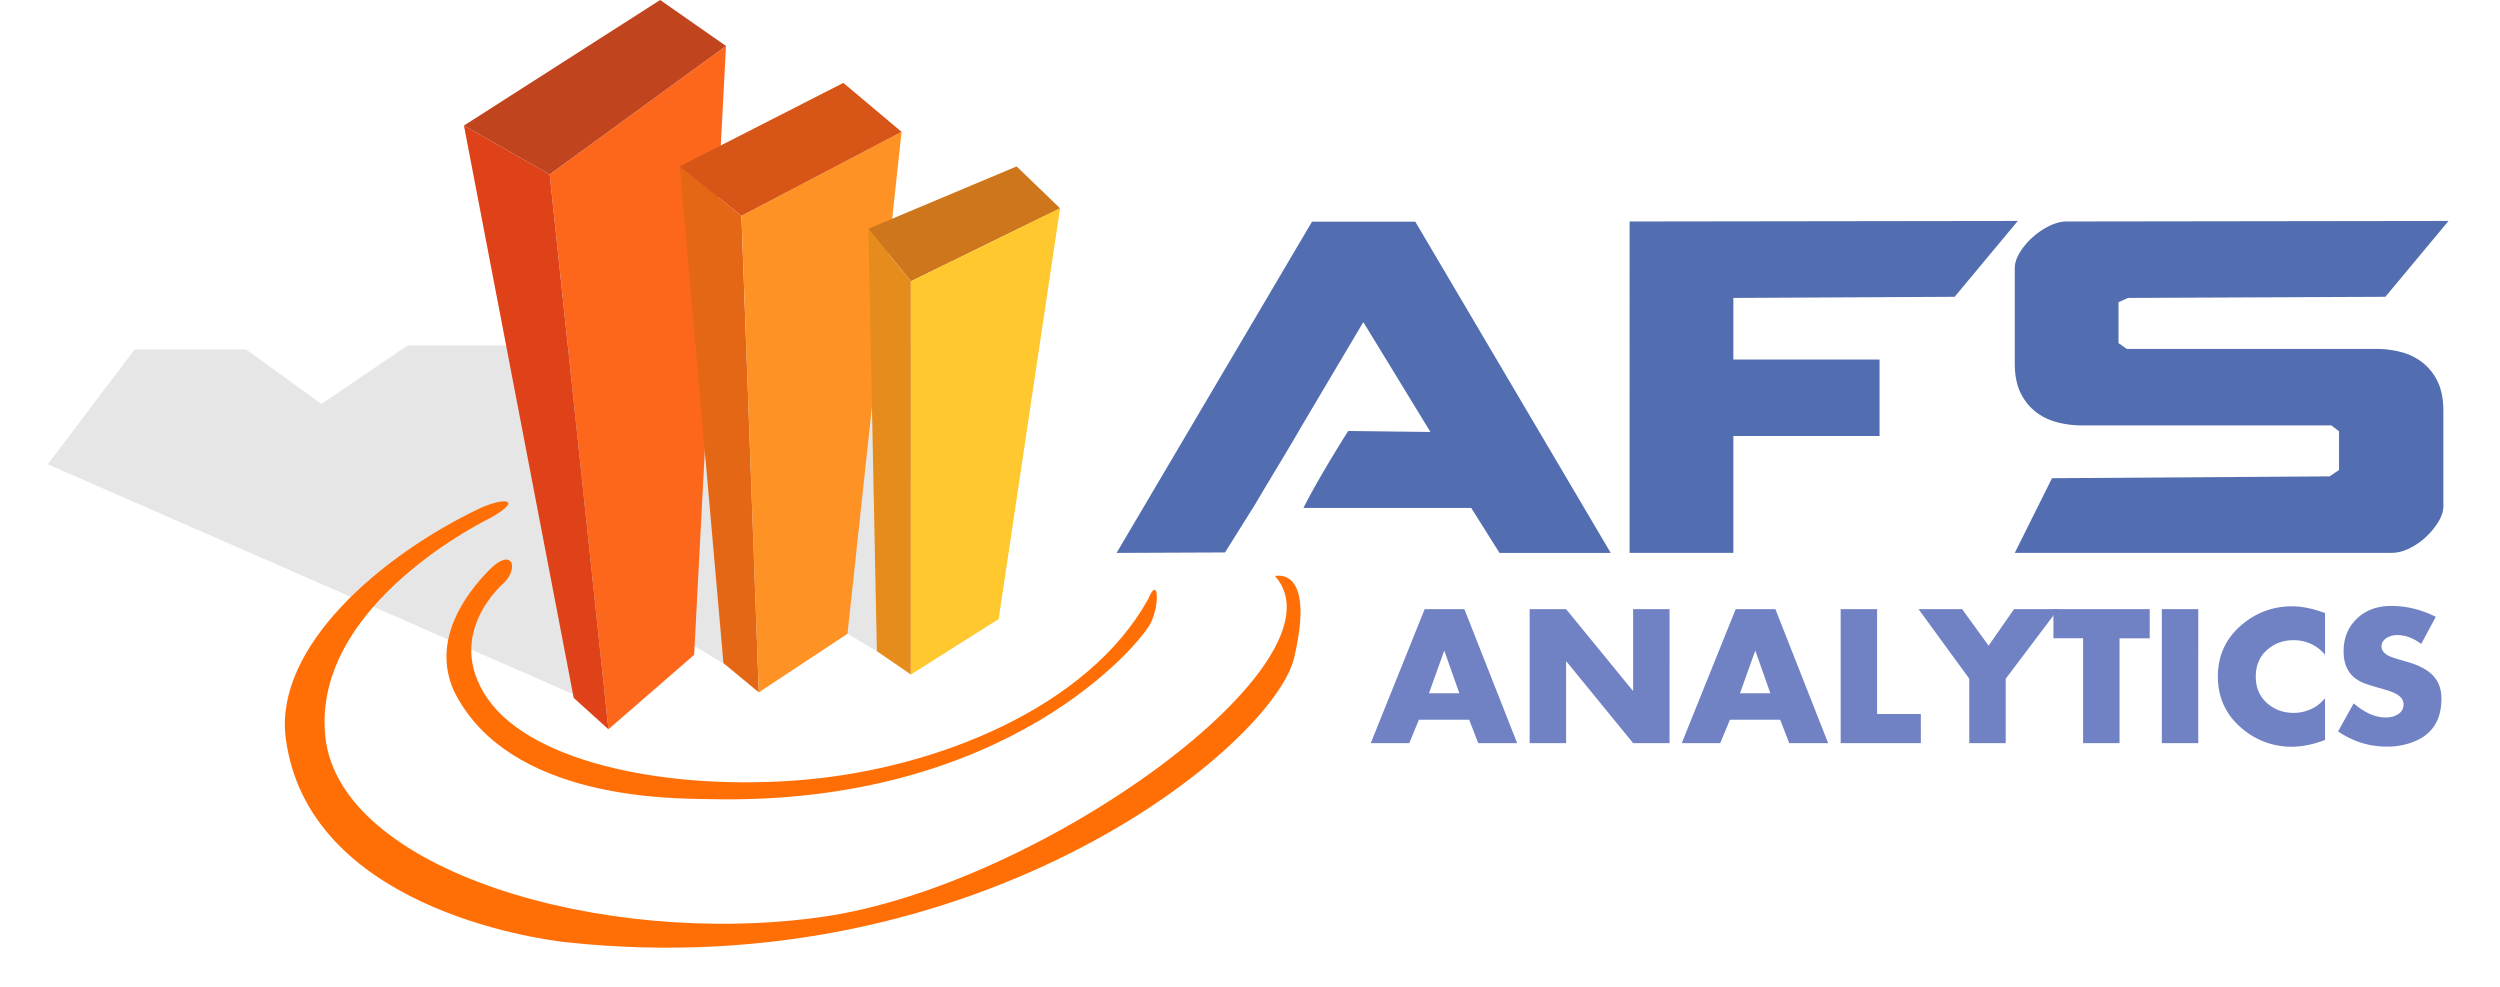 <svg height="987" viewBox="0 0 143.622 58.953" width="2500" xmlns="http://www.w3.org/2000/svg"><g fill="#7081c4"><path d="m87.767 44.385h-2.324l-.54-1.395h-3.003l-.576 1.395h-2.3l3.22-8h2.372zm-3.452-2.977-.901-2.55-.914 2.55zm12.555 2.977h-2.176l-4.003-4.9v4.9h-2.177v-8h2.177l4.003 4.894v-4.894h2.177zm9.473 0h-2.324l-.54-1.395h-3.003l-.577 1.395h-2.299l3.22-8h2.372zm-3.452-2.977-.9-2.55-.914 2.55zm8.989 2.977h-4.789v-8h2.176v6.26h2.612zm8.202-8-3.133 4.155v3.845h-2.176v-3.845l-3.029-4.155h2.6l1.582 2.18 1.52-2.18z"/><path d="m125.551 38.126h-1.803v6.259h-2.176v-6.26h-1.772v-1.74h5.751zm2.899 6.259h-2.176v-8h2.177zm7.572-.188c-.71.27-1.369.405-1.974.405a4.51 4.51 0 0 1 -2.832-.967c-1.063-.825-1.594-1.9-1.594-3.224 0-1.328.531-2.404 1.594-3.229a4.536 4.536 0 0 1 2.85-.967c.581 0 1.233.135 1.956.405v2.49a2.423 2.423 0 0 0 -.625-.539 2.473 2.473 0 0 0 -1.25-.334c-.565 0-1.055.162-1.472.486-.527.41-.79.973-.79 1.688 0 .711.263 1.272.79 1.682.417.325.907.487 1.471.487.446 0 .863-.112 1.251-.334.209-.118.417-.297.625-.54zm6.953-2.461c0 1.352-.621 2.233-1.864 2.643a4.39 4.39 0 0 1 -1.398.217c-1.046 0-2.017-.303-2.912-.909l.932-1.676c.654.563 1.294.844 1.919.844.282 0 .521-.062.717-.187a.665.665 0 0 0 .344-.598c0-.235-.127-.43-.38-.586-.189-.117-.505-.237-.95-.358-.54-.152-.88-.258-1.019-.316a2.358 2.358 0 0 1 -.564-.317c-.445-.351-.668-.883-.668-1.594 0-.742.231-1.357.693-1.846.54-.574 1.259-.861 2.158-.861.903 0 1.788.217 2.655.65l-.871 1.618c-.474-.352-.952-.528-1.435-.528-.233 0-.441.057-.625.17-.208.13-.313.301-.313.516 0 .211.137.393.411.545.123.07.49.191 1.104.363.768.215 1.316.52 1.643.915.282.336.423.767.423 1.295z"/></g><path d="m40.513 39.734-2.327-1.421-5.5 3.721-32.686-14.302 5.19-6.861h6.656l4.497 3.256 5.147-3.487h31.588l-3.554 18.255-1.754-1.039z" opacity=".1"/><path d="m94.484 13.229 23.187-.032-3.773 4.531-13.216.068v3.68h8.732v4.567h-8.732v6.979h-6.198zm26.986 12.181h14.93l.458.348v2.315l-.564.38-16.58.11-2.223 4.459h22.501c.352 0 .71-.09 1.074-.27s.692-.407.986-.682c.293-.275.54-.576.74-.904.199-.328.298-.64.298-.936v-5.677c0-.698-.111-1.28-.334-1.745a3.173 3.173 0 0 0 -.898-1.142 3.487 3.487 0 0 0 -1.285-.635 5.714 5.714 0 0 0 -1.462-.19h-14.93l-.493-.348v-2.443l.563-.254 15.375-.068 3.773-4.531-22.81.032c-.328 0-.674.09-1.038.27-.364.179-.699.406-1.004.681a4.052 4.052 0 0 0 -.757.904c-.2.328-.3.64-.3.935v5.679c0 .697.112 1.279.335 1.744s.522.846.898 1.142.804.507 1.286.634a5.7 5.7 0 0 0 1.461.191zm-45.956-12.168-11.672 19.783 6.475-.028 1.778-2.835c1.35-2.285 1.739-2.881 2.633-4.42h-.005l.002.012-.003-.011 3.857-6.504 4.009 6.562-4.913-.059c-.716 1.134-1.951 3.16-2.672 4.596h10.021l1.69 2.687h6.642l-11.672-19.783z" fill="#526db0"/><path d="m26.454 30.93s-10.717 5.116-9.871 13.082c.845 7.965 16.526 12.616 29.667 10.755 13.142-1.86 31.591-15.317 27.055-20.357 0 0 2.442-.668 1.144 4.873-1.214 5.177-18.722 19.67-43.484 16.996-1.929-.208-15.455-2.152-16.752-12.21-.678-5.407 5.64-10.871 11.618-13.72 1.581-.698 2.526-.492.623.58z" fill="#ff6f06"/><path d="m27.3 34.768s-3.724 3.081-1.015 6.977c2.708 3.896 11.055 5.523 18.952 4.826 7.897-.699 16.865-4.302 20.476-10.756.62-1.511.734.233.17 1.396-.566 1.162-8.517 10.93-26.342 10.522-2.086-.047-12.043.127-15.286-6.476-1.353-3.059.734-5.79 2.088-7.186 1.352-1.397 1.817-.242.956.697z" fill="#ff6f06"/><path d="m29.98 10.42 3.51 33.14 5.12-4.446 1.903-36.368z" fill="#fd671b"/><path d="m29.98 10.42-5.12-2.92 6.557 34.185 2.072 1.875z" fill="#df4118"/><path d="m36.579 0-11.719 7.5 5.118 2.92 10.534-7.674z" fill="#c0441d"/><path d="m41.435 12.89-3.685-2.95 2.61 29.666 2.111 1.75z" fill="#e46715"/><path d="m41.435 12.89 1.035 28.465 5.3-3.499 3.229-29.979z" fill="#ff9225"/><path d="m47.522 4.95-9.773 4.99 3.686 2.95 9.565-5.013z" fill="#d75516"/><path d="m57.87 9.94-8.855 3.722 2.54 3.14 8.911-4.36z" fill="#ce761c"/><path d="m49.015 13.662.509 25.233 2.03 1.395v-23.488z" fill="#e58c1d"/><path d="m51.555 16.802v23.488l5.244-3.314 3.667-24.534z" fill="#ffc82e"/></svg>